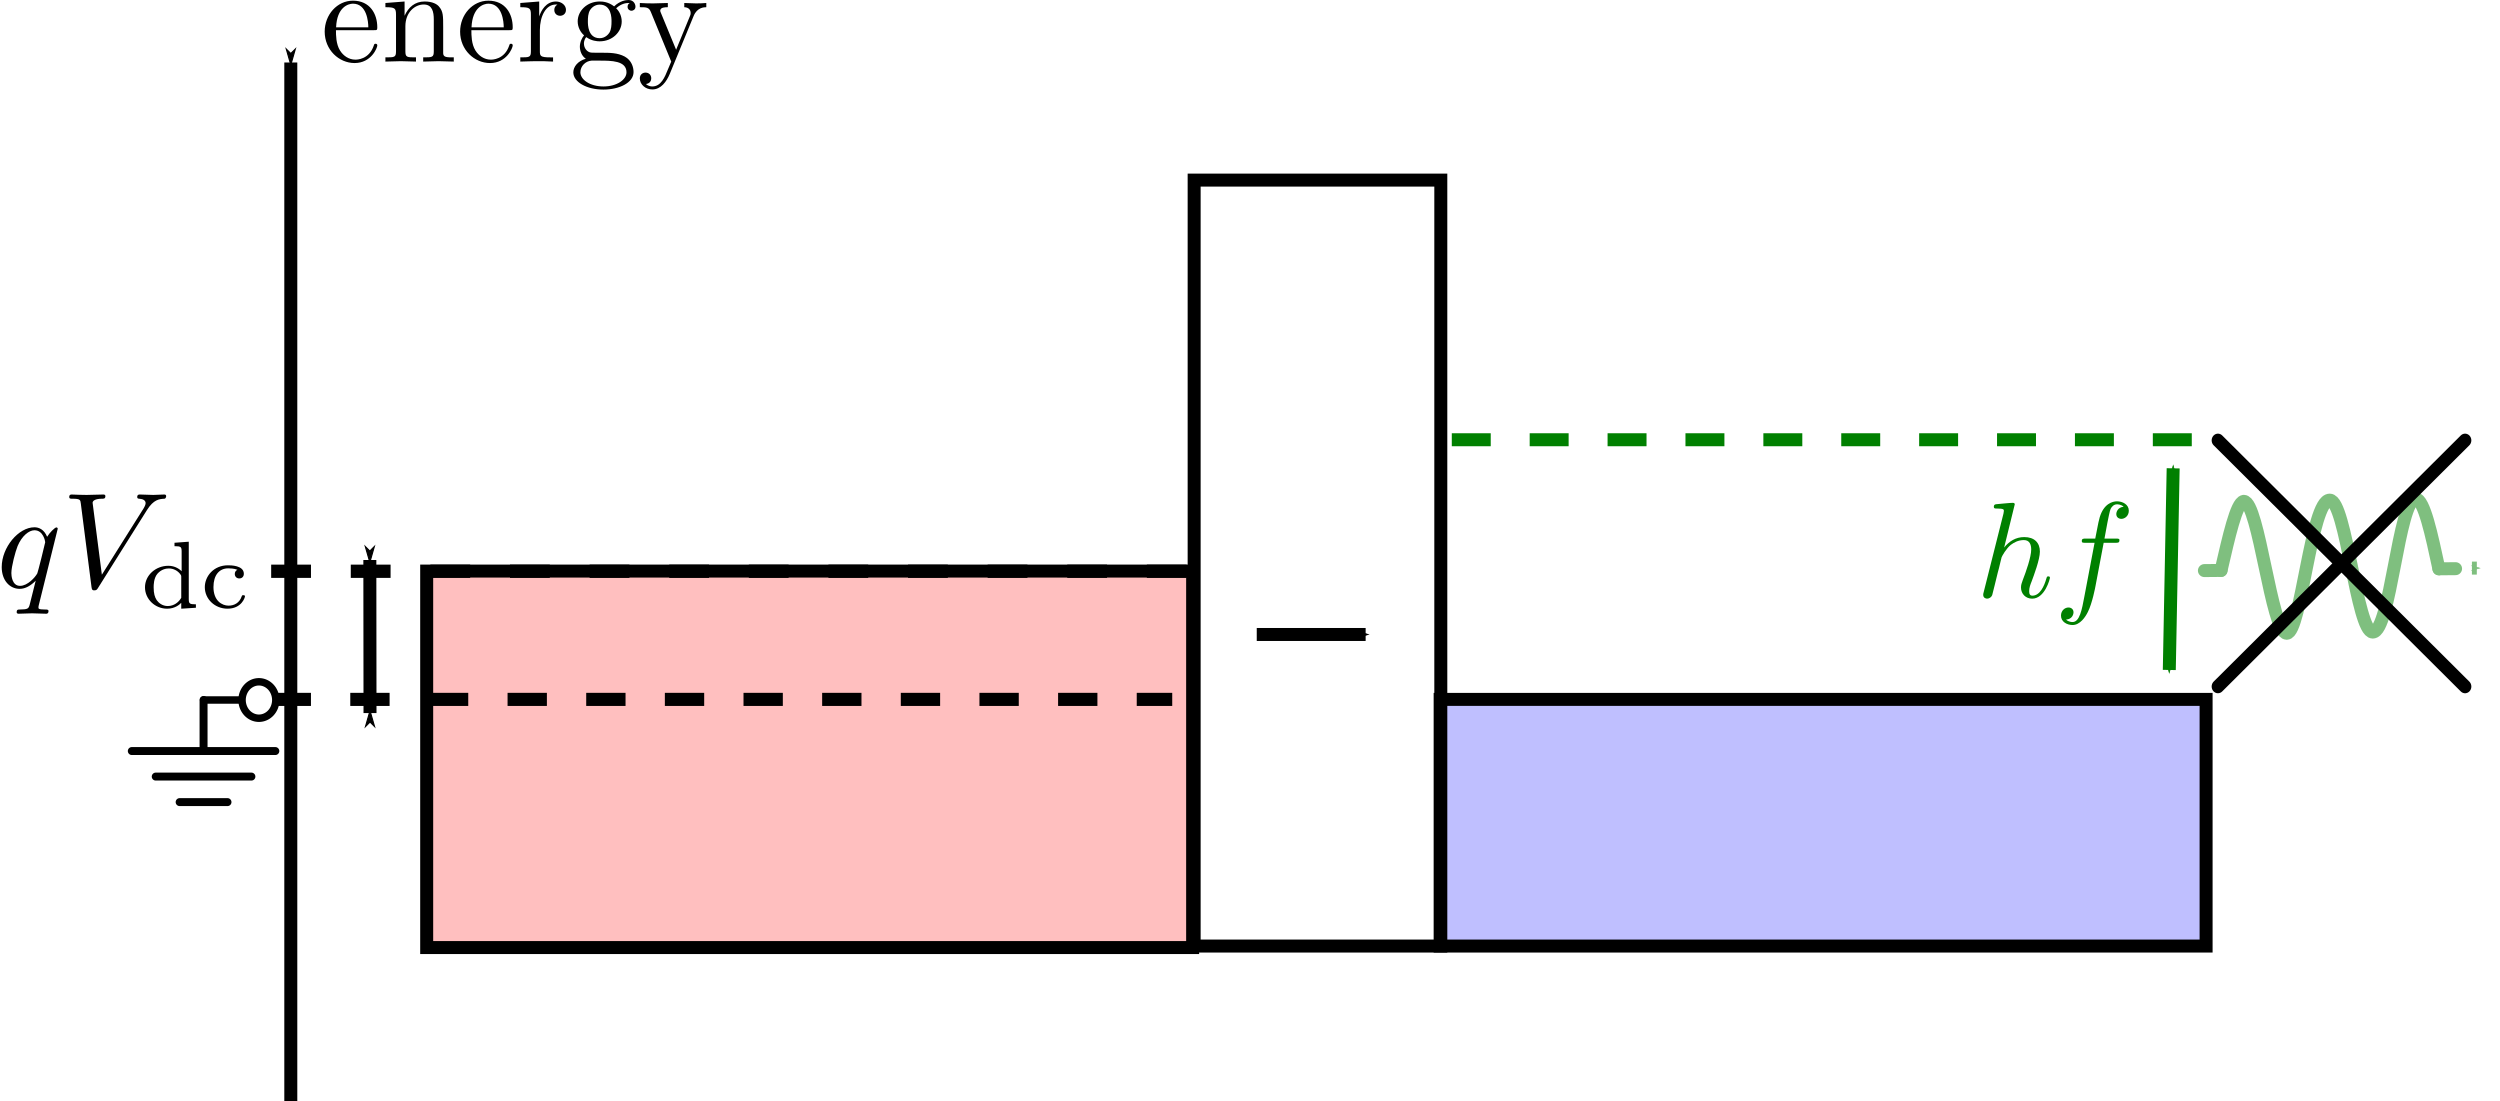 <?xml version="1.0" encoding="UTF-8" standalone="no"?>
<!-- Created with Inkscape (http://www.inkscape.org/) -->

<svg
   xmlns:dc="http://purl.org/dc/elements/1.1/"
   xmlns:cc="http://creativecommons.org/ns#"
   xmlns:rdf="http://www.w3.org/1999/02/22-rdf-syntax-ns#"
   xmlns:svg="http://www.w3.org/2000/svg"
   xmlns="http://www.w3.org/2000/svg"
   xmlns:xlink="http://www.w3.org/1999/xlink"
   xmlns:sodipodi="http://sodipodi.sourceforge.net/DTD/sodipodi-0.dtd"
   xmlns:inkscape="http://www.inkscape.org/namespaces/inkscape"
   width="192.571mm"
   height="84.814mm"
   viewBox="0 0 192.571 84.814"
   version="1.1"
   id="svg8"
   inkscape:version="0.92.3 (2405546, 2018-03-11)"
   sodipodi:docname="noise_schematics_b.svg">
  <defs
     id="defs2">
    <marker
       inkscape:stockid="Arrow1Mend"
       orient="auto"
       refY="0.0"
       refX="0.0"
       id="Arrow1Mend"
       style="overflow:visible;"
       inkscape:isstock="true">
      <path
         id="path7282"
         d="M 0.0,0.0 L 5.0,-5.0 L -12.5,0.0 L 5.0,5.0 L 0.0,0.0 z "
         style="fill-rule:evenodd;stroke:#000000;stroke-width:1pt;stroke-opacity:1;fill:#000000;fill-opacity:1"
         transform="scale(0.4) rotate(180) translate(10,0)" />
    </marker>
    <marker
       inkscape:isstock="true"
       style="overflow:visible"
       id="marker7139"
       refX="0"
       refY="0"
       orient="auto"
       inkscape:stockid="Arrow1Mstart">
      <path
         inkscape:connector-curvature="0"
         transform="matrix(0.4,0,0,0.4,4,0)"
         style="fill:#000000;fill-opacity:1;fill-rule:evenodd;stroke:#000000;stroke-width:1pt;stroke-opacity:1"
         d="M 0,0 5,-5 -12.5,0 5,5 Z"
         id="path7137" />
    </marker>
    <marker
       inkscape:isstock="true"
       style="overflow:visible"
       id="marker6679"
       refX="0"
       refY="0"
       orient="auto"
       inkscape:stockid="Arrow1Mstart">
      <path
         inkscape:connector-curvature="0"
         transform="matrix(0.4,0,0,0.4,4,0)"
         style="fill:#000000;fill-opacity:1;fill-rule:evenodd;stroke:#000000;stroke-width:1pt;stroke-opacity:1"
         d="M 0,0 5,-5 -12.5,0 5,5 Z"
         id="path6677" />
    </marker>
    <marker
       inkscape:stockid="Arrow1Send"
       orient="auto"
       refY="0"
       refX="0"
       id="marker11177"
       style="overflow:visible"
       inkscape:isstock="true">
      <path
         id="path11175"
         d="M 0,0 5,-5 -12.5,0 5,5 Z"
         style="fill:#008000;fill-opacity:1;fill-rule:evenodd;stroke:#008000;stroke-width:1pt;stroke-opacity:1"
         transform="matrix(-0.2,0,0,-0.2,-1.2,0)"
         inkscape:connector-curvature="0" />
    </marker>
    <marker
       inkscape:isstock="true"
       style="overflow:visible"
       id="marker11065"
       refX="0"
       refY="0"
       orient="auto"
       inkscape:stockid="Arrow1Send">
      <path
         transform="matrix(-0.2,0,0,-0.2,-1.2,0)"
         style="fill:#000000;fill-opacity:1;fill-rule:evenodd;stroke:#000000;stroke-width:1pt;stroke-opacity:1"
         d="M 0,0 5,-5 -12.5,0 5,5 Z"
         id="path11063"
         inkscape:connector-curvature="0" />
    </marker>
    <marker
       inkscape:isstock="true"
       style="overflow:visible"
       id="marker9690"
       refX="0"
       refY="0"
       orient="auto"
       inkscape:stockid="Arrow1Send">
      <path
         transform="matrix(-0.2,0,0,-0.2,-1.2,0)"
         style="fill:#008000;fill-opacity:1;fill-rule:evenodd;stroke:#008000;stroke-width:1pt;stroke-opacity:1"
         d="M 0,0 5,-5 -12.5,0 5,5 Z"
         id="path9688"
         inkscape:connector-curvature="0" />
    </marker>
    <marker
       inkscape:stockid="Arrow1Sstart"
       orient="auto"
       refY="0"
       refX="0"
       id="marker6522"
       style="overflow:visible"
       inkscape:isstock="true">
      <path
         id="path6520"
         d="M 0,0 5,-5 -12.5,0 5,5 Z"
         style="fill:#000000;fill-opacity:1;fill-rule:evenodd;stroke:#000000;stroke-width:1pt;stroke-opacity:1"
         transform="matrix(0.2,0,0,0.2,1.2,0)"
         inkscape:connector-curvature="0" />
    </marker>
    <marker
       inkscape:stockid="Arrow1Lend"
       orient="auto"
       refY="0"
       refX="0"
       id="marker5286"
       style="overflow:visible"
       inkscape:isstock="true">
      <path
         id="path5284"
         d="M 0,0 5,-5 -12.5,0 5,5 Z"
         style="fill:#000000;fill-opacity:1;fill-rule:evenodd;stroke:#000000;stroke-width:1pt;stroke-opacity:1"
         transform="matrix(-0.8,0,0,-0.8,-10,0)"
         inkscape:connector-curvature="0" />
    </marker>
    <marker
       inkscape:stockid="Arrow2Send"
       orient="auto"
       refY="0"
       refX="0"
       id="Arrow2Send"
       style="overflow:visible"
       inkscape:isstock="true">
      <path
         id="path4790"
         style="fill:#000000;fill-opacity:1;fill-rule:evenodd;stroke:#000000;stroke-width:0.625;stroke-linejoin:round;stroke-opacity:1"
         d="M 8.719,4.034 -2.207,0.016 8.719,-4.002 c -1.745,2.372 -1.735,5.617 -6e-7,8.035 z"
         transform="matrix(-0.3,0,0,-0.3,0.69,0)"
         inkscape:connector-curvature="0" />
    </marker>
    <marker
       inkscape:stockid="Arrow1Send"
       orient="auto"
       refY="0"
       refX="0"
       id="Arrow1Send"
       style="overflow:visible"
       inkscape:isstock="true">
      <path
         id="path4772"
         d="M 0,0 5,-5 -12.5,0 5,5 Z"
         style="fill:#000000;fill-opacity:1;fill-rule:evenodd;stroke:#000000;stroke-width:1pt;stroke-opacity:1"
         transform="matrix(-0.2,0,0,-0.2,-1.2,0)"
         inkscape:connector-curvature="0" />
    </marker>
    <marker
       inkscape:stockid="Arrow1Sstart"
       orient="auto"
       refY="0"
       refX="0"
       id="Arrow1Sstart"
       style="overflow:visible"
       inkscape:isstock="true">
      <path
         id="path4769"
         d="M 0,0 5,-5 -12.5,0 5,5 Z"
         style="fill:#000000;fill-opacity:1;fill-rule:evenodd;stroke:#000000;stroke-width:1pt;stroke-opacity:1"
         transform="matrix(0.2,0,0,0.2,1.2,0)"
         inkscape:connector-curvature="0" />
    </marker>
    <marker
       inkscape:stockid="Arrow1Mstart"
       orient="auto"
       refY="0"
       refX="0"
       id="Arrow1Mstart"
       style="overflow:visible"
       inkscape:isstock="true"
       inkscape:collect="always">
      <path
         id="path4763"
         d="M 0,0 5,-5 -12.5,0 5,5 Z"
         style="fill:#000000;fill-opacity:1;fill-rule:evenodd;stroke:#000000;stroke-width:1pt;stroke-opacity:1"
         transform="matrix(0.4,0,0,0.4,4,0)"
         inkscape:connector-curvature="0" />
    </marker>
    <marker
       inkscape:stockid="Arrow1Lstart"
       orient="auto"
       refY="0"
       refX="0"
       id="Arrow1Lstart"
       style="overflow:visible"
       inkscape:isstock="true">
      <path
         id="path4757"
         d="M 0,0 5,-5 -12.5,0 5,5 Z"
         style="fill:#000000;fill-opacity:1;fill-rule:evenodd;stroke:#000000;stroke-width:1pt;stroke-opacity:1"
         transform="matrix(0.8,0,0,0.8,10,0)"
         inkscape:connector-curvature="0" />
    </marker>
    <marker
       inkscape:stockid="Arrow1Lend"
       orient="auto"
       refY="0"
       refX="0"
       id="Arrow1Lend"
       style="overflow:visible"
       inkscape:isstock="true">
      <path
         id="path4760"
         d="M 0,0 5,-5 -12.5,0 5,5 Z"
         style="fill:#000000;fill-opacity:1;fill-rule:evenodd;stroke:#000000;stroke-width:1pt;stroke-opacity:1"
         transform="matrix(-0.8,0,0,-0.8,-10,0)"
         inkscape:connector-curvature="0" />
    </marker>
    <marker
       inkscape:stockid="Arrow1Sstart"
       orient="auto"
       refY="0"
       refX="0"
       id="marker6522-0"
       style="overflow:visible"
       inkscape:isstock="true">
      <path
         inkscape:connector-curvature="0"
         id="path6520-2"
         d="M 0,0 5,-5 -12.5,0 5,5 Z"
         style="fill:#008000;fill-opacity:1;fill-rule:evenodd;stroke:#008000;stroke-width:1pt;stroke-opacity:1"
         transform="matrix(0.2,0,0,0.2,1.2,0)" />
    </marker>
    <marker
       inkscape:stockid="Arrow1Send"
       orient="auto"
       refY="0"
       refX="0"
       id="marker6592-9"
       style="overflow:visible"
       inkscape:isstock="true">
      <path
         inkscape:connector-curvature="0"
         id="path6590-4"
         d="M 0,0 5,-5 -12.5,0 5,5 Z"
         style="fill:#008000;fill-opacity:1;fill-rule:evenodd;stroke:#008000;stroke-width:1pt;stroke-opacity:1"
         transform="matrix(-0.2,0,0,-0.2,-1.2,0)" />
    </marker>
    <path
       id="g0-86"
       d="m 6.257,-5.669 c 0.488,-0.777 0.907,-0.807 1.275,-0.827 0.12,-0.01 0.13,-0.179 0.13,-0.189 0,-0.08 -0.05,-0.12 -0.13,-0.12 -0.259,0 -0.548,0.03 -0.817,0.03 -0.329,0 -0.667,-0.03 -0.986,-0.03 -0.06,0 -0.189,0 -0.189,0.189 0,0.11 0.09,0.12 0.159,0.12 0.269,0.02 0.458,0.12 0.458,0.329 0,0.149 -0.149,0.369 -0.149,0.379 L 2.949,-0.927 2.271,-6.197 c 0,-0.169 0.229,-0.299 0.687,-0.299 0.139,0 0.249,0 0.249,-0.199 0,-0.09 -0.08,-0.11 -0.139,-0.11 -0.399,0 -0.827,0.03 -1.235,0.03 -0.179,0 -0.369,-0.01 -0.548,-0.01 -0.179,0 -0.369,-0.02 -0.538,-0.02 -0.07,0 -0.189,0 -0.189,0.189 0,0.12 0.09,0.12 0.249,0.12 0.558,0 0.568,0.09 0.598,0.339 l 0.787,6.147 C 2.222,0.189 2.262,0.219 2.391,0.219 c 0.159,0 0.199,-0.05 0.279,-0.179 z"
       inkscape:connector-curvature="0" />
    <path
       id="g0-102"
       d="m 3.656,-3.985 h 0.857 c 0.199,0 0.299,0 0.299,-0.199 0,-0.11 -0.1,-0.11 -0.269,-0.11 h -0.827 l 0.209,-1.136 c 0.04,-0.209 0.179,-0.917 0.239,-1.036 0.09,-0.189 0.259,-0.339 0.468,-0.339 0.04,0 0.299,0 0.488,0.179 -0.438,0.04 -0.538,0.389 -0.538,0.538 0,0.229 0.179,0.349 0.369,0.349 0.259,0 0.548,-0.219 0.548,-0.598 0,-0.458 -0.458,-0.687 -0.867,-0.687 -0.339,0 -0.966,0.179 -1.265,1.166 C 3.308,-5.649 3.278,-5.549 3.039,-4.294 H 2.351 c -0.189,0 -0.299,0 -0.299,0.189 0,0.12 0.09,0.12 0.279,0.12 h 0.658 l -0.747,3.935 C 2.062,0.917 1.893,1.823 1.375,1.823 c -0.04,0 -0.289,0 -0.478,-0.179 C 1.355,1.614 1.445,1.255 1.445,1.106 c 0,-0.229 -0.179,-0.349 -0.369,-0.349 -0.259,0 -0.548,0.219 -0.548,0.598 0,0.448 0.438,0.687 0.847,0.687 0.548,0 0.946,-0.588 1.126,-0.966 0.319,-0.628 0.548,-1.833 0.558,-1.903 z"
       inkscape:connector-curvature="0" />
    <path
       id="g0-104"
       d="m 2.859,-6.804 c 0,-0.01 0,-0.11 -0.13,-0.11 -0.229,0 -0.956,0.08 -1.215,0.1 -0.08,0.01 -0.189,0.02 -0.189,0.199 0,0.12 0.09,0.12 0.239,0.12 0.478,0 0.498,0.07 0.498,0.169 l -0.03,0.199 -1.445,5.738 c -0.04,0.139 -0.04,0.159 -0.04,0.219 0,0.229 0.199,0.279 0.289,0.279 0.159,0 0.319,-0.12 0.369,-0.259 L 1.395,-0.907 1.614,-1.803 c 0.06,-0.219 0.12,-0.438 0.169,-0.667 0.02,-0.06 0.1,-0.389 0.11,-0.448 0.03,-0.09 0.339,-0.648 0.677,-0.917 0.219,-0.159 0.528,-0.349 0.956,-0.349 0.428,0 0.538,0.339 0.538,0.697 0,0.538 -0.379,1.624 -0.618,2.232 -0.08,0.229 -0.13,0.349 -0.13,0.548 0,0.468 0.349,0.817 0.817,0.817 0.936,0 1.305,-1.455 1.305,-1.534 0,-0.1 -0.09,-0.1 -0.12,-0.1 -0.1,0 -0.1,0.03 -0.149,0.179 -0.149,0.528 -0.468,1.235 -1.016,1.235 -0.169,0 -0.239,-0.1 -0.239,-0.329 0,-0.249 0.09,-0.488 0.179,-0.707 0.159,-0.428 0.608,-1.614 0.608,-2.192 0,-0.648 -0.399,-1.066 -1.146,-1.066 -0.628,0 -1.106,0.309 -1.474,0.767 z"
       inkscape:connector-curvature="0" />
    <path
       id="g0-113"
       d="m 4.503,-4.294 c 0,-0.04 -0.03,-0.1 -0.1,-0.1 -0.11,0 -0.508,0.399 -0.677,0.687 -0.219,-0.538 -0.608,-0.697 -0.927,-0.697 -1.176,0 -2.401,1.474 -2.401,2.919 0,0.976 0.588,1.594 1.315,1.594 0.428,0 0.817,-0.239 1.176,-0.598 C 2.8,-0.139 2.471,1.205 2.441,1.295 2.361,1.574 2.281,1.614 1.724,1.624 c -0.13,0 -0.229,0 -0.229,0.199 0,0.01 0,0.11 0.13,0.11 0.319,0 0.667,-0.03 0.996,-0.03 0.339,0 0.697,0.03 1.026,0.03 0.05,0 0.179,0 0.179,-0.199 0,-0.11 -0.1,-0.11 -0.259,-0.11 -0.478,0 -0.478,-0.07 -0.478,-0.159 0,-0.07 0.02,-0.13 0.04,-0.219 z m -2.76,4.184 c -0.598,0 -0.638,-0.767 -0.638,-0.936 0,-0.478 0.289,-1.564 0.458,-1.983 0.309,-0.737 0.827,-1.156 1.235,-1.156 0.648,0 0.787,0.807 0.787,0.877 0,0.06 -0.548,2.242 -0.578,2.281 -0.149,0.279 -0.707,0.917 -1.265,0.917 z"
       inkscape:connector-curvature="0" />
    <path
       id="g2-99"
       d="m 2.713,-2.783 c -0.126,0.056 -0.195,0.167 -0.195,0.307 0,0.188 0.133,0.328 0.328,0.328 0.188,0 0.335,-0.119 0.335,-0.342 0,-0.621 -0.969,-0.621 -1.165,-0.621 -1.046,0 -1.695,0.802 -1.695,1.604 0,0.879 0.746,1.576 1.66,1.576 1.039,0 1.283,-0.823 1.283,-0.907 0,-0.084 -0.091,-0.084 -0.119,-0.084 -0.091,0 -0.098,0.021 -0.133,0.119 -0.153,0.432 -0.523,0.649 -0.948,0.649 -0.481,0 -1.109,-0.356 -1.109,-1.36 0,-0.886 0.432,-1.374 1.081,-1.374 0.091,0 0.425,0 0.676,0.105 z"
       inkscape:connector-curvature="0" />
    <path
       id="g2-100"
       d="m 2.483,-4.763 v 0.251 c 0.467,0 0.523,0.049 0.523,0.391 v 1.444 C 2.748,-2.929 2.413,-3.075 2.029,-3.075 c -0.928,0 -1.709,0.697 -1.709,1.576 0,0.872 0.739,1.569 1.625,1.569 0.572,0 0.914,-0.307 1.032,-0.432 V 0.07 L 4.052,0 v -0.251 c -0.467,0 -0.523,-0.049 -0.523,-0.391 V -4.84 Z m 0.495,4.031 c -0.181,0.328 -0.537,0.607 -0.99,0.607 -0.391,0 -0.669,-0.23 -0.809,-0.432 C 1.039,-0.767 0.955,-1.046 0.955,-1.492 c 0,-0.16 0,-0.683 0.286,-1.011 0.279,-0.314 0.621,-0.377 0.823,-0.377 0.335,0 0.635,0.153 0.83,0.404 0.084,0.112 0.084,0.119 0.084,0.251 z"
       inkscape:connector-curvature="0" />
    <path
       id="g1-101"
       d="m 1.116,-2.511 c 0.06,-1.484 0.897,-1.733 1.235,-1.733 1.026,0 1.126,1.345 1.126,1.733 z m -0.01,0.209 h 2.78 c 0.219,0 0.249,0 0.249,-0.209 0,-0.986 -0.538,-1.953 -1.783,-1.953 -1.156,0 -2.072,1.026 -2.072,2.271 0,1.335 1.046,2.301 2.192,2.301 1.215,0 1.664,-1.106 1.664,-1.295 0,-0.1 -0.08,-0.12 -0.13,-0.12 -0.09,0 -0.11,0.06 -0.13,0.139 -0.349,1.026 -1.245,1.026 -1.345,1.026 -0.498,0 -0.897,-0.299 -1.126,-0.667 C 1.106,-1.285 1.106,-1.943 1.106,-2.301 Z"
       inkscape:connector-curvature="0" />
    <path
       id="g1-103"
       d="m 2.212,-1.714 c -0.867,0 -0.867,-0.996 -0.867,-1.225 0,-0.269 0.01,-0.588 0.159,-0.837 0.08,-0.12 0.309,-0.399 0.707,-0.399 0.867,0 0.867,0.996 0.867,1.225 0,0.269 -0.01,0.588 -0.159,0.837 -0.08,0.12 -0.309,0.399 -0.707,0.399 z m -1.156,0.389 c 0,-0.04 0,-0.269 0.169,-0.468 0.389,0.279 0.797,0.309 0.986,0.309 0.927,0 1.614,-0.687 1.614,-1.455 0,-0.369 -0.159,-0.737 -0.408,-0.966 0.359,-0.339 0.717,-0.389 0.897,-0.389 0.02,0 0.07,0 0.1,0.01 -0.11,0.04 -0.159,0.149 -0.159,0.269 0,0.169 0.13,0.289 0.289,0.289 0.1,0 0.289,-0.07 0.289,-0.299 0,-0.169 -0.12,-0.488 -0.508,-0.488 -0.199,0 -0.638,0.06 -1.056,0.468 -0.418,-0.329 -0.837,-0.359 -1.056,-0.359 -0.927,0 -1.614,0.687 -1.614,1.455 0,0.438 0.219,0.817 0.468,1.026 -0.13,0.149 -0.309,0.478 -0.309,0.827 0,0.309 0.13,0.687 0.438,0.887 -0.598,0.169 -0.917,0.598 -0.917,0.996 0,0.717 0.986,1.265 2.202,1.265 1.176,0 2.212,-0.508 2.212,-1.285 0,-0.349 -0.139,-0.857 -0.648,-1.136 -0.528,-0.279 -1.106,-0.279 -1.714,-0.279 -0.249,0 -0.677,0 -0.747,-0.01 C 1.265,-0.697 1.056,-1.006 1.056,-1.325 Z m 1.435,3.148 c -1.006,0 -1.694,-0.508 -1.694,-1.036 0,-0.458 0.379,-0.827 0.817,-0.857 h 0.588 c 0.857,0 1.973,0 1.973,0.857 0,0.538 -0.707,1.036 -1.684,1.036 z"
       inkscape:connector-curvature="0" />
    <path
       id="g1-110"
       d="m 1.096,-3.427 v 2.67 c 0,0.448 -0.11,0.448 -0.777,0.448 V 0 C 0.667,-0.01 1.176,-0.03 1.445,-0.03 1.704,-0.03 2.222,-0.01 2.56,0 v -0.309 c -0.667,0 -0.777,0 -0.777,-0.448 V -2.59 c 0,-1.036 0.707,-1.594 1.345,-1.594 0.628,0 0.737,0.538 0.737,1.106 v 2.321 c 0,0.448 -0.11,0.448 -0.777,0.448 V 0 c 0.349,-0.01 0.857,-0.03 1.126,-0.03 0.259,0 0.777,0.02 1.116,0.03 v -0.309 c -0.518,0 -0.767,0 -0.777,-0.299 V -2.511 c 0,-0.857 0,-1.166 -0.309,-1.524 -0.139,-0.169 -0.468,-0.369 -1.046,-0.369 -0.727,0 -1.196,0.428 -1.474,1.046 V -4.403 L 0.319,-4.294 v 0.309 c 0.697,0 0.777,0.07 0.777,0.558 z"
       inkscape:connector-curvature="0" />
    <path
       id="g1-114"
       d="M 1.664,-3.308 V -4.403 L 0.279,-4.294 v 0.309 c 0.697,0 0.777,0.07 0.777,0.558 v 2.67 c 0,0.448 -0.11,0.448 -0.777,0.448 V 0 c 0.389,-0.01 0.857,-0.03 1.136,-0.03 0.399,0 0.867,0 1.265,0.03 V -0.309 H 2.471 c -0.737,0 -0.757,-0.11 -0.757,-0.468 V -2.311 c 0,-0.986 0.418,-1.873 1.176,-1.873 0.07,0 0.09,0 0.11,0.01 -0.03,0.01 -0.229,0.13 -0.229,0.389 0,0.279 0.209,0.428 0.428,0.428 0.179,0 0.428,-0.12 0.428,-0.438 0,-0.319 -0.309,-0.608 -0.737,-0.608 -0.727,0 -1.086,0.667 -1.225,1.096 z"
       inkscape:connector-curvature="0" />
    <path
       id="g1-121"
       d="M 4.135,-3.347 C 4.394,-3.975 4.902,-3.985 5.061,-3.985 V -4.294 c -0.229,0.02 -0.518,0.03 -0.747,0.03 -0.179,0 -0.648,-0.02 -0.867,-0.03 v 0.309 c 0.309,0.01 0.468,0.179 0.468,0.428 0,0.1 -0.01,0.12 -0.06,0.239 L 2.849,-0.867 1.743,-3.547 C 1.704,-3.646 1.684,-3.686 1.684,-3.726 c 0,-0.259 0.369,-0.259 0.558,-0.259 V -4.294 c -0.259,0.01 -0.917,0.03 -1.086,0.03 -0.269,0 -0.668,-0.01 -0.966,-0.03 v 0.309 c 0.478,0 0.667,0 0.807,0.349 L 2.491,0 C 2.441,0.13 2.301,0.458 2.242,0.588 2.022,1.136 1.743,1.823 1.106,1.823 c -0.05,0 -0.279,0 -0.468,-0.179 C 0.946,1.604 1.026,1.385 1.026,1.225 c 0,-0.259 -0.189,-0.418 -0.418,-0.418 -0.199,0 -0.418,0.13 -0.418,0.428 0,0.448 0.418,0.807 0.917,0.807 0.628,0 1.036,-0.568 1.275,-1.136 z"
       inkscape:connector-curvature="0" />
    <marker
       inkscape:isstock="true"
       style="overflow:visible"
       id="marker9690-4-7"
       refX="0"
       refY="0"
       orient="auto"
       inkscape:stockid="Arrow1Send">
      <path
         inkscape:connector-curvature="0"
         transform="matrix(-0.2,0,0,-0.2,-1.2,0)"
         style="fill:#000000;fill-opacity:1;fill-rule:evenodd;stroke:#000000;stroke-width:1pt;stroke-opacity:1"
         d="M 0,0 5,-5 -12.5,0 5,5 Z"
         id="path9688-3-7" />
    </marker>
    <marker
       inkscape:stockid="Arrow1Send"
       orient="auto"
       refY="0"
       refX="0"
       id="marker11177-5"
       style="overflow:visible"
       inkscape:isstock="true">
      <path
         id="path11175-8"
         d="M 0,0 5,-5 -12.5,0 5,5 Z"
         style="fill:#008000;fill-opacity:1;fill-rule:evenodd;stroke:#008000;stroke-width:1pt;stroke-opacity:1"
         transform="matrix(-0.2,0,0,-0.2,-1.2,0)"
         inkscape:connector-curvature="0" />
    </marker>
    <marker
       inkscape:stockid="Arrow1Send"
       orient="auto"
       refY="0"
       refX="0"
       id="marker11177-51"
       style="overflow:visible"
       inkscape:isstock="true">
      <path
         id="path11175-87"
         d="M 0,0 5,-5 -12.5,0 5,5 Z"
         style="fill:#008000;fill-opacity:1;fill-rule:evenodd;stroke:#008000;stroke-width:1pt;stroke-opacity:1"
         transform="matrix(-0.2,0,0,-0.2,-1.2,0)"
         inkscape:connector-curvature="0" />
    </marker>
  </defs>
  <sodipodi:namedview
     id="base"
     pagecolor="#ffffff"
     bordercolor="#666666"
     borderopacity="1.0"
     inkscape:pageopacity="0.0"
     inkscape:pageshadow="2"
     inkscape:zoom="0.7"
     inkscape:cx="250.06368"
     inkscape:cy="180.92172"
     inkscape:document-units="mm"
     inkscape:current-layer="g15004-2"
     showgrid="false"
     inkscape:window-width="1920"
     inkscape:window-height="1017"
     inkscape:window-x="1592"
     inkscape:window-y="-8"
     inkscape:window-maximized="1" />
  <g
     inkscape:label="Calque 1"
     inkscape:groupmode="layer"
     id="layer1"
     transform="translate(-13.902,-58.899)">
    <g
       id="g15004-2"
       transform="translate(72.671,-14.062)">
      <g
         id="g8534">
        <rect
           y="126.834"
           x="52.163"
           height="19"
           width="59"
           id="rect4749-1"
           style="opacity:0.25;fill:#0000ff;fill-opacity:1;stroke:none;stroke-width:1;stroke-linecap:butt;stroke-linejoin:miter;stroke-miterlimit:4;stroke-dasharray:none;stroke-dashoffset:0;stroke-opacity:1;paint-order:markers fill stroke" />
        <rect
           y="116.834"
           x="-25.786"
           height="29"
           width="59"
           id="rect4751-0"
           style="opacity:0.25;fill:#ff0000;fill-opacity:1;stroke:none;stroke-width:0.769;stroke-linecap:butt;stroke-linejoin:miter;stroke-miterlimit:4;stroke-dasharray:none;stroke-dashoffset:0;stroke-opacity:1;paint-order:markers fill stroke" />
        <rect
           y="86.834"
           x="33.214"
           height="59"
           width="19"
           id="rect4747"
           style="opacity:1;fill:none;fill-opacity:1;stroke:#000000;stroke-width:1;stroke-linecap:butt;stroke-linejoin:miter;stroke-miterlimit:4;stroke-dasharray:none;stroke-dashoffset:0;stroke-opacity:1;paint-order:markers fill stroke" />
        <rect
           y="126.834"
           x="52.163"
           height="19"
           width="59"
           id="rect4749"
           style="opacity:1;fill:none;fill-opacity:1;stroke:#000000;stroke-width:1;stroke-linecap:butt;stroke-linejoin:miter;stroke-miterlimit:4;stroke-dasharray:none;stroke-dashoffset:0;stroke-opacity:1;paint-order:markers fill stroke" />
        <rect
           y="116.95"
           x="-25.902"
           height="29"
           width="59"
           id="rect4751"
           style="opacity:1;fill:none;fill-opacity:1;stroke:#000000;stroke-width:1;stroke-linecap:butt;stroke-linejoin:miter;stroke-miterlimit:4;stroke-dasharray:none;stroke-dashoffset:0;stroke-opacity:1;paint-order:markers fill stroke" />
        <path
           inkscape:connector-curvature="0"
           id="path4753"
           d="m -36.369,77.775 v 80 0"
           style="fill:none;fill-rule:evenodd;stroke:#000000;stroke-width:1;stroke-linecap:butt;stroke-linejoin:miter;stroke-miterlimit:4;stroke-dasharray:none;stroke-opacity:1;marker-start:url(#Arrow1Mstart)" />
        <path
           inkscape:connector-curvature="0"
           id="path5103"
           d="m 53.06,106.834 h 59 v 0"
           style="fill:none;fill-rule:evenodd;stroke:#008000;stroke-width:1;stroke-linecap:butt;stroke-linejoin:miter;stroke-miterlimit:4;stroke-dasharray:3, 3;stroke-dashoffset:0;stroke-opacity:1" />
        <path
           inkscape:connector-curvature="0"
           id="path5648"
           d="m -30.281,116.097 0.013,11.79"
           style="fill:none;fill-rule:evenodd;stroke:#000000;stroke-width:1;stroke-linecap:butt;stroke-linejoin:miter;stroke-miterlimit:4;stroke-dasharray:none;stroke-opacity:1;marker-start:url(#Arrow1Mend);marker-end:url(#marker7139)" />
        <path
           inkscape:connector-curvature="0"
           id="path5648-0"
           d="m 108.626,109.035 -0.298,15.532"
           style="fill:#008000;fill-opacity:1;fill-rule:evenodd;stroke:#008000;stroke-width:1;stroke-linecap:butt;stroke-linejoin:miter;stroke-miterlimit:4;stroke-dasharray:none;stroke-opacity:1;marker-start:url(#marker6522-0);marker-end:url(#marker6592-9)" />
        <g
           transform="translate(-84.767,35.228)"
           id="g8183">
          <use
             height="100%"
             width="100%"
             x="9.142"
             xlink:href="#g1-101"
             y="43.092"
             id="use8110"
             transform="matrix(1.051,0,0,1.051,41.106,-2.813)" />
          <use
             height="100%"
             width="100%"
             x="13.553"
             xlink:href="#g1-110"
             y="43.092"
             id="use8112"
             transform="matrix(1.051,0,0,1.051,41.106,-2.813)" />
          <use
             height="100%"
             width="100%"
             x="19.067"
             xlink:href="#g1-101"
             y="43.092"
             id="use8114"
             transform="matrix(1.051,0,0,1.051,41.106,-2.813)" />
          <use
             height="100%"
             width="100%"
             x="23.479"
             xlink:href="#g1-114"
             y="43.092"
             id="use8116"
             transform="matrix(1.051,0,0,1.051,41.106,-2.813)" />
          <use
             height="100%"
             width="100%"
             x="27.366"
             xlink:href="#g1-103"
             y="43.092"
             id="use8118"
             transform="matrix(1.051,0,0,1.051,41.106,-2.813)" />
          <use
             height="100%"
             width="100%"
             x="32.329"
             xlink:href="#g1-121"
             y="43.092"
             id="use8120"
             transform="matrix(1.051,0,0,1.051,41.106,-2.813)" />
        </g>
        <g
           transform="translate(-109.769,58.975)"
           id="g8189">
          <use
             height="100%"
             width="100%"
             x="9.142"
             xlink:href="#g0-113"
             y="59.032"
             id="use8122"
             transform="matrix(1.051,0,0,1.051,41.106,-2.813)" />
          <use
             height="100%"
             width="100%"
             x="13.93"
             xlink:href="#g0-86"
             y="59.032"
             id="use8124"
             transform="matrix(1.051,0,0,1.051,41.106,-2.813)" />
          <use
             height="100%"
             width="100%"
             x="19.72"
             xlink:href="#g2-100"
             y="60.526"
             id="use8126"
             transform="matrix(1.051,0,0,1.051,41.106,-2.813)" />
          <use
             height="100%"
             width="100%"
             x="24.104"
             xlink:href="#g2-99"
             y="60.526"
             id="use8128"
             transform="matrix(1.051,0,0,1.051,41.106,-2.813)" />
        </g>
        <g
           style="fill:#008000;fill-opacity:1"
           transform="translate(42.706,42.977)"
           id="g8193">
          <use
             style="fill:#008000;fill-opacity:1"
             height="100%"
             width="100%"
             x="9.142"
             xlink:href="#g0-104"
             y="74.972"
             id="use8130"
             transform="matrix(1.051,0,0,1.051,41.106,-2.813)" />
          <use
             style="fill:#008000;fill-opacity:1"
             height="100%"
             width="100%"
             x="14.861"
             xlink:href="#g0-102"
             y="74.972"
             id="use8132"
             transform="matrix(1.051,0,0,1.051,41.106,-2.813)" />
        </g>
        <path
           inkscape:connector-curvature="0"
           id="path5103-5"
           d="m -37.846,126.834 h 69.372 v 0"
           style="fill:none;fill-rule:evenodd;stroke:#000000;stroke-width:1.01;stroke-linecap:butt;stroke-linejoin:miter;stroke-miterlimit:4;stroke-dasharray:3.029, 3.029;stroke-dashoffset:0;stroke-opacity:1" />
        <path
           inkscape:connector-curvature="0"
           id="path5103-5-6"
           d="m -37.881,116.964 h 71.095 v 0"
           style="fill:none;fill-rule:evenodd;stroke:#000000;stroke-width:1.022;stroke-linecap:butt;stroke-linejoin:miter;stroke-miterlimit:4;stroke-dasharray:3.066, 3.066;stroke-dashoffset:0;stroke-opacity:1" />
        <path
           inkscape:connector-curvature="0"
           id="path9680-4-6"
           d="m 38.036,121.834 h 8.388"
           style="fill:none;fill-rule:evenodd;stroke:#000000;stroke-width:1;stroke-linecap:butt;stroke-linejoin:miter;stroke-miterlimit:4;stroke-dasharray:none;stroke-opacity:1;marker-end:url(#marker9690-4-7)" />
        <g
           id="g10909"
           transform="translate(-72.671,14.062)">
          <path
             inkscape:connector-curvature="0"
             id="path7873-0"
             d="m 29.583,112.819 h 4.263"
             style="fill:none;stroke:#000000;stroke-width:0.572;stroke-linecap:round;stroke-linejoin:round;stroke-miterlimit:4;stroke-dasharray:none;stroke-opacity:1" />
          <path
             inkscape:connector-curvature="0"
             d="m 34.765,111.828 a 1.298,1.403 0 0 0 -1.836,0 1.298,1.403 0 0 0 0,1.984 1.298,1.403 0 0 0 1.836,0 1.298,1.403 0 0 0 0,-1.984 z"
             id="path7875-9"
             style="fill:#ffffff;fill-opacity:1;fill-rule:nonzero;stroke:#000000;stroke-width:0.572;stroke-miterlimit:4;stroke-dasharray:none;stroke-opacity:1" />
        </g>
        <g
           transform="translate(-67.468,10.903)"
           id="g10915">
          <path
             inkscape:connector-curvature="0"
             id="path3980-0"
             d="M 29.907,119.91 H 18.852"
             style="display:inline;fill:none;stroke:#000000;stroke-width:0.614;stroke-linecap:round;stroke-linejoin:round;stroke-miterlimit:4;stroke-dasharray:none;stroke-opacity:1" />
          <path
             inkscape:connector-curvature="0"
             id="path3984-4"
             d="m 24.379,115.978 v 3.932"
             style="display:inline;fill:none;stroke:#000000;stroke-width:0.614;stroke-linecap:round;stroke-linejoin:round;stroke-miterlimit:4;stroke-dasharray:none;stroke-opacity:1" />
          <path
             inkscape:connector-curvature="0"
             id="path3994-8"
             d="m 28.064,121.877 h -7.369"
             style="display:inline;fill:none;stroke:#000000;stroke-width:0.614;stroke-linecap:round;stroke-linejoin:round;stroke-miterlimit:4;stroke-dasharray:none;stroke-opacity:1" />
          <path
             inkscape:connector-curvature="0"
             id="path3996-7"
             d="M 26.222,123.843 H 22.537"
             style="display:inline;fill:none;stroke:#000000;stroke-width:0.614;stroke-linecap:round;stroke-linejoin:round;stroke-miterlimit:4;stroke-dasharray:none;stroke-opacity:1" />
        </g>
        <g
           style="opacity:0.5"
           transform="translate(39.913,71.787)"
           id="g15455">
          <path
             inkscape:connector-curvature="0"
             id="path12267-8"
             d="m 91.726,44.934 c 0.378,9.05e-4 0.378,9.05e-4 0.378,9.05e-4"
             style="fill:none;fill-opacity:1;fill-rule:evenodd;stroke:#008000;stroke-width:1;stroke-linecap:butt;stroke-linejoin:miter;stroke-miterlimit:4;stroke-dasharray:none;stroke-opacity:1;marker-end:url(#marker11177-51)" />
          <path
             sodipodi:nodetypes="ccccccc"
             inkscape:connector-curvature="0"
             id="path12715-5"
             d="m 72.4,45.114 c 0.603,-2.594 1.18,-5.217 1.752,-5.323 1.151,0.01 2.137,10.13 3.312,10.164 1.103,-0.041 1.876,-10.24 3.31,-10.257 1.246,0.033 2.09,10.13 3.312,10.164 1.363,-0.017 1.994,-10.24 3.31,-10.257 0.638,0.009 1.224,2.756 1.788,5.385"
             style="fill:none;fill-opacity:1;fill-rule:evenodd;stroke:#008000;stroke-width:1;stroke-linecap:round;stroke-linejoin:round;stroke-miterlimit:4;stroke-dasharray:none;stroke-opacity:1" />
          <path
             inkscape:connector-curvature="0"
             id="path14697-5"
             d="m 89.185,44.989 1.281,-0.011"
             style="fill:none;fill-opacity:1;fill-rule:evenodd;stroke:#008000;stroke-width:1;stroke-linecap:round;stroke-linejoin:round;stroke-miterlimit:4;stroke-dasharray:none;stroke-opacity:1" />
          <path
             inkscape:connector-curvature="0"
             id="path14697-9-2"
             d="m 71.12,45.125 1.281,-0.011"
             style="fill:none;fill-opacity:1;fill-rule:evenodd;stroke:#008000;stroke-width:1;stroke-linecap:round;stroke-linejoin:round;stroke-miterlimit:4;stroke-dasharray:none;stroke-opacity:1" />
        </g>
        <g
           style="stroke-width:1.093;stroke-miterlimit:4;stroke-dasharray:none"
           transform="matrix(0.884,0,0,0.948,84.54,-67.852)"
           id="g8401">
          <path
             style="fill:none;fill-rule:evenodd;stroke:#000000;stroke-width:1.093;stroke-linecap:round;stroke-linejoin:round;stroke-miterlimit:4;stroke-dasharray:none;stroke-opacity:1"
             d="M 52.682,184.319 31.148,204.319 v 0"
             id="path8367"
             inkscape:connector-curvature="0" />
          <path
             style="fill:none;fill-rule:evenodd;stroke:#000000;stroke-width:1.093;stroke-linecap:round;stroke-linejoin:round;stroke-miterlimit:4;stroke-dasharray:none;stroke-opacity:1"
             d="m 31.148,184.319 21.535,20.001 v 0"
             id="path8367-4"
             inkscape:connector-curvature="0" />
        </g>
      </g>
    </g>
  </g>
</svg>
